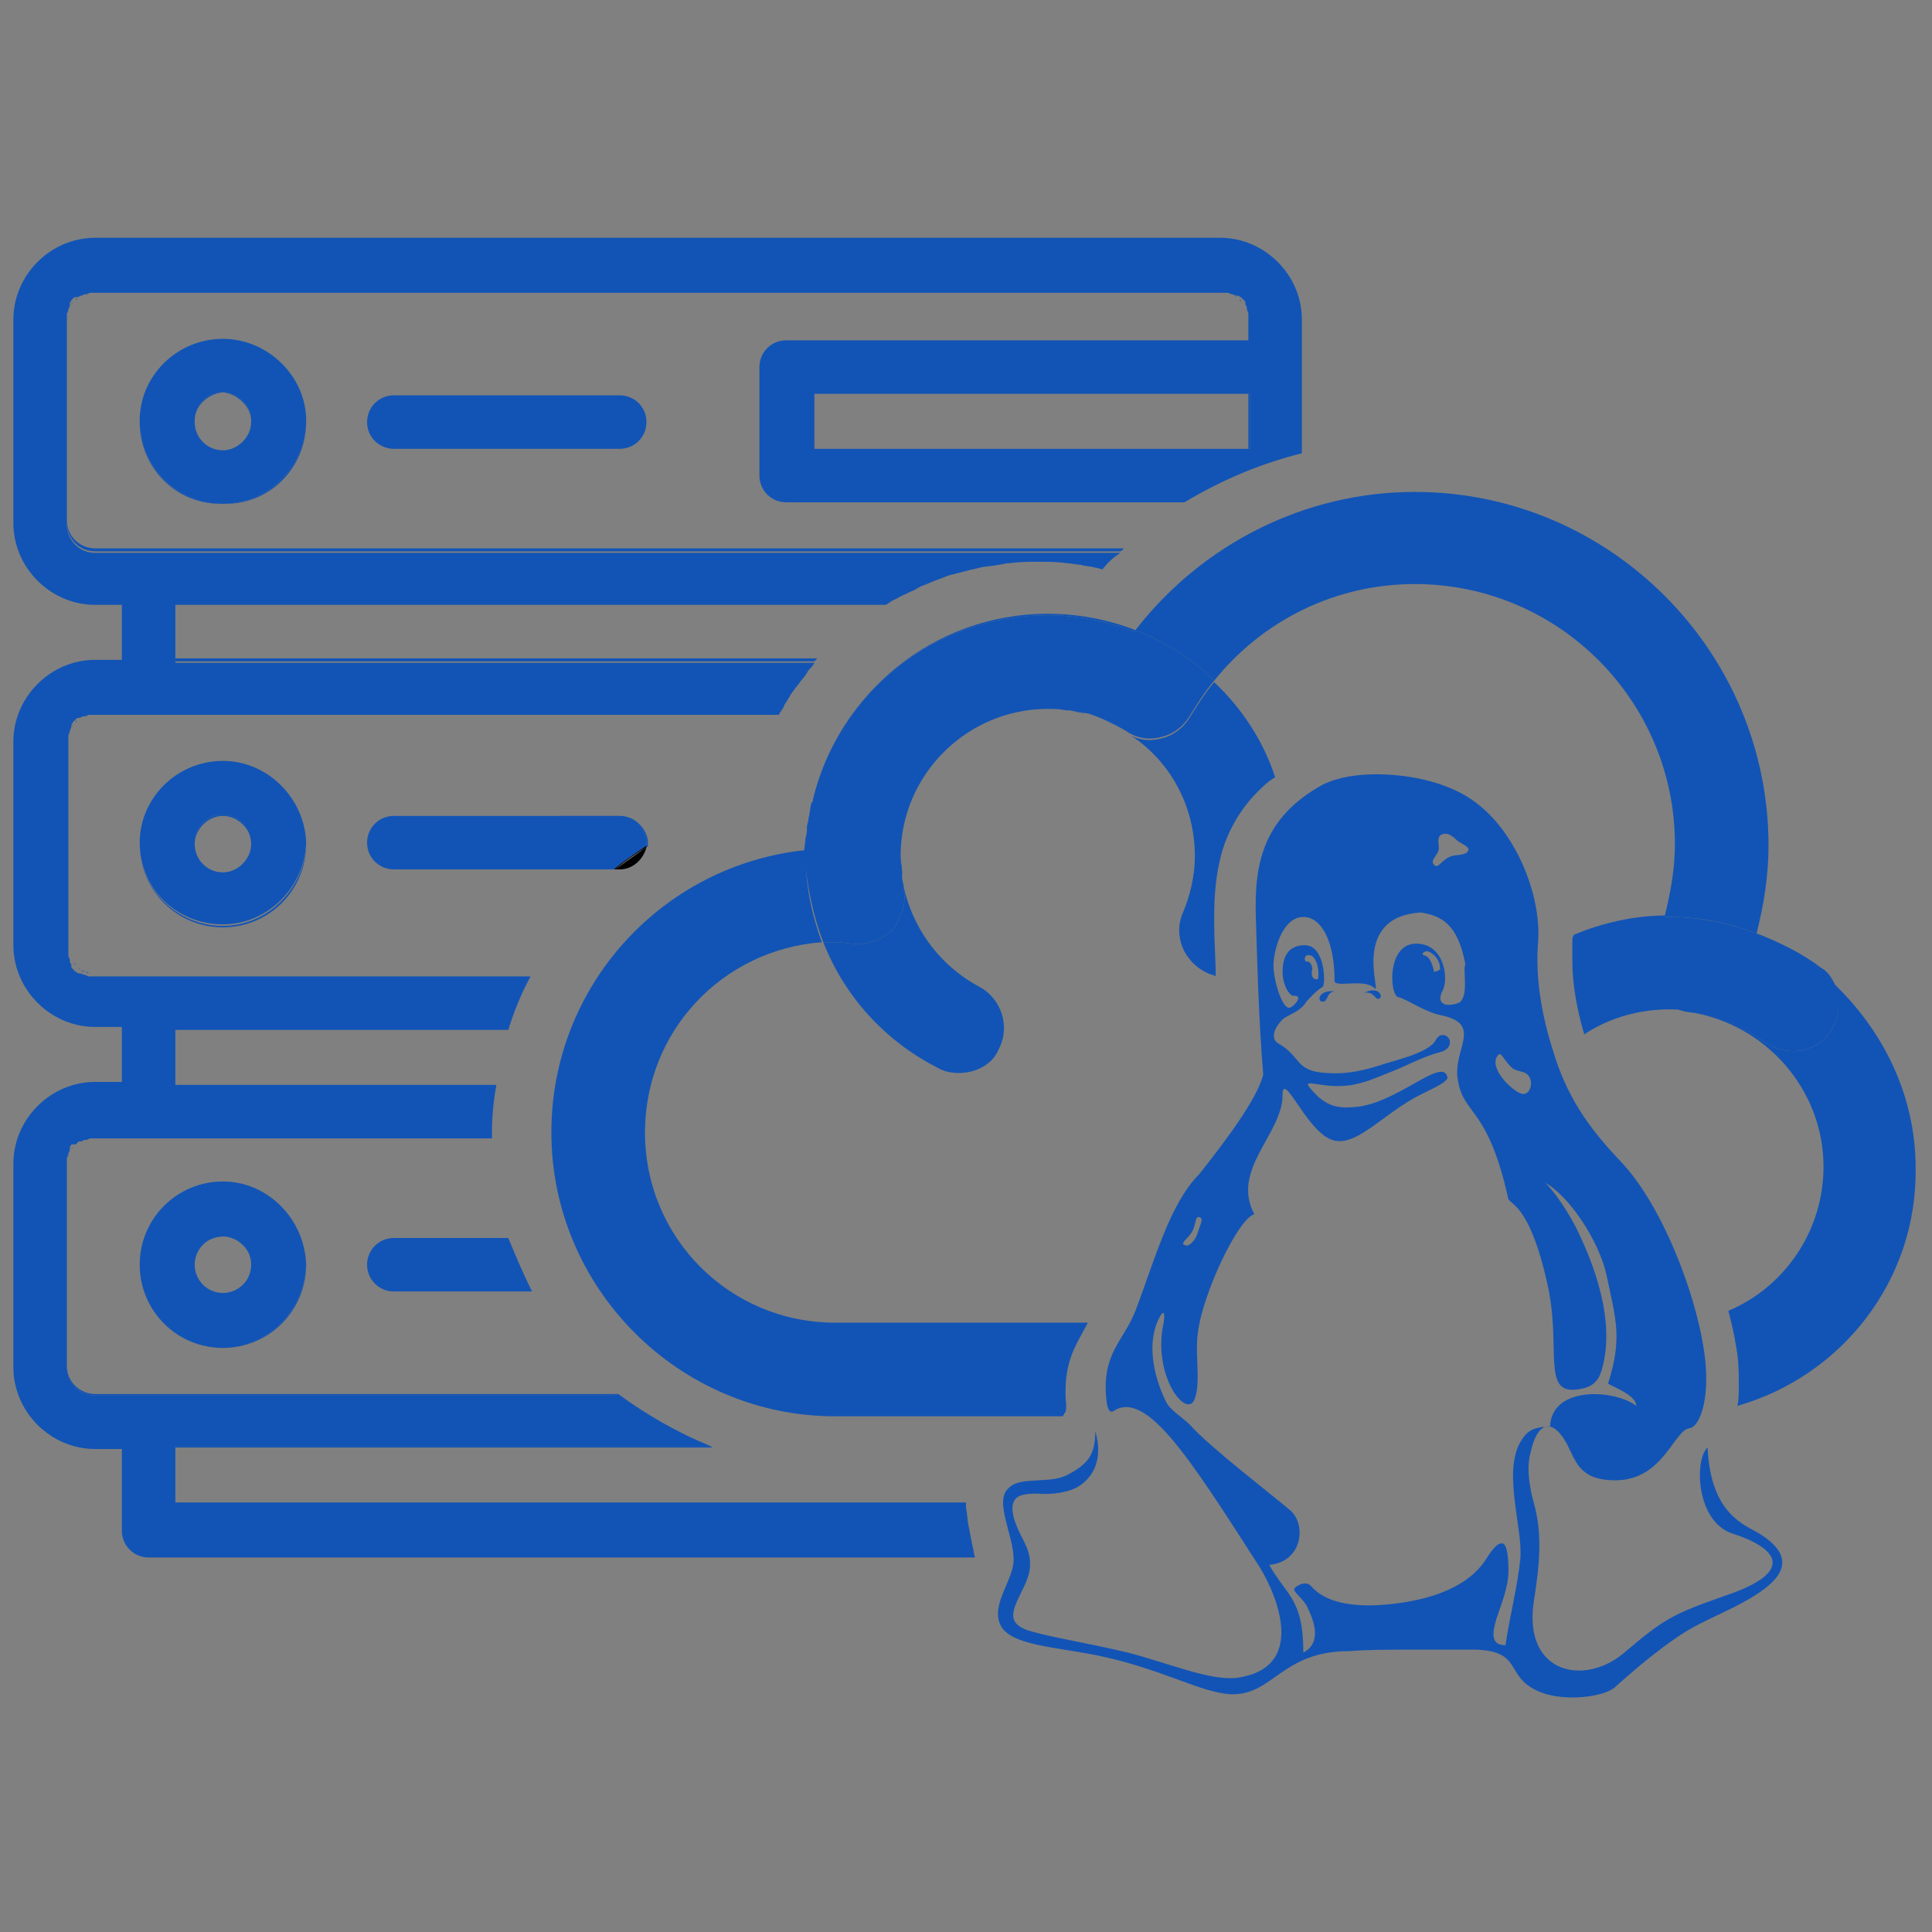 <?xml version="1.0" encoding="utf-8"?>
<!-- Generator: Adobe Illustrator 25.3.1, SVG Export Plug-In . SVG Version: 6.00 Build 0)  -->
<svg height="512" width="512" xmlns="http://www.w3.org/2000/svg" xmlns:xlink="http://www.w3.org/1999/xlink" x="0px" y="0px"
	 viewBox="0 0 130 130" style="enable-background:new 0 0 130 130;" xml:space="preserve">

	

<rect x="0" y="0" width="130" height="130" fill="#808080" stroke="none"/>

	

<g id="Layer_2_1_">
	<g>
		<path fill='none' d="M6.4,65.5c-0.1,0-0.3,0-0.4,0C6.1,65.5,6.3,65.5,6.4,65.5z"/>
		<path fill='none' d="M4.6,64.3c0-0.1-0.1-0.2-0.1-0.3C4.6,64.1,4.6,64.2,4.6,64.3z"/>
		<path fill='none' d="M4.6,49.2C4.6,49.2,4.6,49.2,4.6,49.2C4.6,49.2,4.6,49.2,4.6,49.2z"/>
		<path fill='none' d="M4.8,64.6c-0.1-0.1-0.1-0.2-0.1-0.3C4.7,64.4,4.7,64.5,4.8,64.6z"/>
		<path fill='none' d="M5.2,65c0,0-0.1-0.1-0.1-0.1C5.1,65,5.1,65,5.2,65z"/>
		<path fill='none' d="M5.4,65.2C5.4,65.2,5.4,65.2,5.4,65.2C5.4,65.2,5.4,65.2,5.4,65.2z"/>
		<path fill='none' d="M5.7,65.4C5.7,65.4,5.7,65.4,5.7,65.4C5.7,65.4,5.7,65.4,5.7,65.4z"/>
		<path fill='none' d="M4.8,48.9C4.8,48.9,4.8,48.9,4.8,48.9C4.8,48.9,4.8,48.9,4.8,48.9z"/>
		<path fill='none' d="M5,64.8c-0.1-0.1-0.1-0.1-0.1-0.2C4.9,64.7,4.9,64.8,5,64.8z"/>
		<path fill='none' d="M4.5,49.9c0-0.1,0-0.3,0-0.4C4.5,49.6,4.5,49.8,4.5,49.9z"/>
		<path fill='none' d="M9.4,56.8c0-3.1,2.5-5.5,5.6-5.5c3,0,5.5,2.5,5.6,5.5c0,0,0,0,0,0c0-3.1-2.5-5.6-5.6-5.6S9.4,53.6,9.4,56.8
			C9.4,56.7,9.4,56.7,9.4,56.8z"/>
		<path fill='none' d="M4.6,20.8C4.6,20.8,4.6,20.8,4.6,20.8C4.6,20.8,4.6,20.8,4.6,20.8z"/>
		<path fill='none' d="M4.5,21.5c0-0.1,0-0.3,0-0.4C4.5,21.2,4.5,21.4,4.5,21.5z"/>
		<path fill='none' d="M4.8,20.5C4.8,20.5,4.8,20.5,4.8,20.5C4.8,20.5,4.8,20.5,4.8,20.5z"/>
		<path fill='none' d="M5,48.7c0,0,0.1-0.1,0.1-0.1C5,48.6,5,48.6,5,48.7z"/>
		<path fill='none' d="M5.4,48.3c0.1-0.1,0.2-0.1,0.3-0.1C5.6,48.2,5.5,48.2,5.4,48.3z"/>
		<path fill='none' d="M5.2,48.5c0.1-0.1,0.1-0.1,0.2-0.1C5.3,48.4,5.2,48.4,5.2,48.5z"/>
		<path fill='none' d="M5.7,48.1c0.1,0,0.2-0.1,0.3-0.1C5.9,48.1,5.8,48.1,5.7,48.1z"/>
		<path fill='none' d="M15,58.6c-1,0-1.9-0.8-1.9-1.8c0,0,0,0,0,0c0,1,0.8,1.9,1.9,1.9c1,0,1.9-0.9,1.9-1.9c0,0,0,0,0,0
			C16.9,57.7,16,58.6,15,58.6z"/>
		<path fill='none' d="M5,20.3c0,0,0.1-0.1,0.1-0.1C5,20.2,5,20.2,5,20.3z"/>
		<path fill='none' d="M5.7,76.5c0.1,0,0.2-0.1,0.3-0.1C5.9,76.5,5.8,76.5,5.7,76.5z"/>
		<path fill='none' d="M15,79.5c3,0,5.5,2.5,5.6,5.6C20.6,82,18.1,79.5,15,79.5z"/>
		<path fill='none' d="M5.4,76.7c0.1-0.1,0.2-0.1,0.3-0.1C5.6,76.6,5.5,76.6,5.4,76.7z"/>
		<path fill='none' d="M15,86.9c-1,0-1.9-0.8-1.9-1.9c0,0,0,0,0,0C13.1,86.1,13.9,87,15,86.9c1,0.1,1.9-0.7,1.9-1.8c0,0,0,0,0,0
			C16.9,86,16,86.9,15,86.9z"/>
		<path fill='none' d="M5.2,76.9c0.1-0.1,0.1-0.1,0.2-0.1C5.3,76.8,5.2,76.8,5.2,76.9z"/>
		<path fill='none' d="M4.6,77.6C4.6,77.6,4.6,77.6,4.6,77.6C4.6,77.6,4.6,77.6,4.6,77.6z"/>
		<path fill='none' d="M4.5,78.3c0-0.1,0-0.3,0-0.4C4.5,78,4.5,78.2,4.5,78.3z"/>
		<path fill='none' d="M5,77.1C5,77,5,77,5.1,77C5,77,5,77,5,77.1z"/>
		<path fill='none' d="M4.8,77.3C4.8,77.3,4.8,77.3,4.8,77.3C4.8,77.3,4.8,77.3,4.8,77.3z"/>
		<path fill='none' d="M82.1,19.6c0.1,0,0.3,0,0.4,0C82.4,19.6,82.2,19.6,82.1,19.6z"/>
		<path fill='none' d="M15,22.7c-3.1,0-5.6,2.5-5.6,5.6c0,0,0,0,0,0C9.4,25.3,11.9,22.8,15,22.7c3,0.1,5.6,2.6,5.6,5.6c0,0,0,0,0,0
			C20.6,25.2,18.1,22.7,15,22.7z"/>
		<path fill='none' d="M15,30.2c-1,0-1.9-0.9-1.9-1.9c0,0,0,0,0,0.1C13.1,29.4,13.9,30.3,15,30.2c1,0.1,1.9-0.8,1.9-1.8
			c0,0,0,0,0-0.1C16.9,29.3,16,30.2,15,30.2z"/>
		<path fill='none' d="M5.7,19.7c0.1,0,0.2-0.1,0.3-0.1C5.9,19.7,5.8,19.7,5.7,19.7z"/>
		<path fill='none' d="M82.8,19.7C82.8,19.7,82.8,19.7,82.8,19.7C82.8,19.7,82.8,19.7,82.8,19.7z"/>
		<path fill='none' d="M83.7,20.5c0.1,0.1,0.1,0.2,0.1,0.3C83.8,20.7,83.8,20.6,83.7,20.5z"/>
		<path fill='none' d="M83.1,19.9C83.1,19.9,83.1,19.9,83.1,19.9C83.1,19.9,83.1,19.9,83.1,19.9z"/>
		<path fill='none' d="M83.9,20.8c0,0.1,0.1,0.2,0.1,0.3C83.9,21,83.9,20.9,83.9,20.8z"/>
		<path fill='none' d="M83.3,20.1c0,0,0.1,0.1,0.1,0.1C83.4,20.1,83.4,20.1,83.3,20.1z"/>
		<path fill='none' d="M83.5,20.3c0.1,0.1,0.1,0.1,0.1,0.2C83.6,20.4,83.6,20.3,83.5,20.3z"/>
		<polygon fill='none' points="65.8,109.5 65.8,109.5 65.8,109.5 		"/>
		<path fill='none' d="M5.2,20.1C5.2,20,5.3,20,5.4,19.9C5.3,20,5.2,20,5.2,20.1z"/>
		<path fill='none' d="M5.4,19.9c0.1-0.1,0.2-0.1,0.3-0.1C5.6,19.8,5.5,19.8,5.4,19.9z"/>
		<path fill='none' d="M15,83.2c-1,0-1.9,0.8-1.9,1.8c0,1.1,0.9,1.9,1.9,1.9c1,0,1.9-0.9,1.9-1.9C16.9,84.1,16,83.2,15,83.2z"/>
		<path fill='none' d="M10,76.4H6.4c-0.1,0-0.3,0-0.4,0c-0.1,0-0.2,0.1-0.3,0.1c0,0,0,0,0,0c-0.1,0-0.2,0.1-0.3,0.1c0,0,0,0-0.1,0
			c-0.1,0-0.1,0.1-0.2,0.1c0,0-0.1,0.1-0.1,0.1C5,77,5,77,5,77.1c-0.1,0.1-0.1,0.1-0.1,0.2c0,0,0,0,0,0.1c-0.1,0.1-0.1,0.2-0.1,0.3
			c0,0,0,0,0,0c0,0.1-0.1,0.2-0.1,0.3c0,0.1,0,0.2,0,0.4v13.6c0,1.1,0.9,1.9,1.9,1.9H10h31.4c-0.6-0.5-1.1-0.9-1.7-1.5
			c-1.5-1.7-2.8-3.4-3.9-5.4h-9.3c-1,0-1.8-0.8-1.8-1.8s0.8-1.8,1.7-1.8h0.1h7.7h0.1c-0.7-2.2-1.1-4.5-1.2-6.9v0H10z M15,90.7
			c-3.1,0-5.6-2.5-5.6-5.6c0-3.1,2.5-5.6,5.6-5.6s5.6,2.5,5.6,5.6C20.6,88.2,18.1,90.7,15,90.7z"/>
		<path fill='none' d="M6.4,48c-0.1,0-0.3,0-0.4,0c-0.1,0-0.2,0.1-0.3,0.1c0,0,0,0,0,0c-0.1,0-0.2,0.1-0.3,0.1c0,0,0,0-0.1,0
			c-0.1,0-0.1,0.1-0.2,0.1c0,0-0.1,0.1-0.1,0.1c0,0-0.1,0.1-0.1,0.1c-0.1,0.1-0.1,0.1-0.1,0.2c0,0,0,0,0,0.1
			c-0.1,0.1-0.1,0.2-0.1,0.3c0,0,0,0,0,0c0,0.1-0.1,0.2-0.1,0.3c0,0.1,0,0.2,0,0.4v13.7c0,0.1,0,0.3,0,0.4c0,0.1,0.1,0.2,0.1,0.3
			c0,0,0,0,0,0c0,0.1,0.1,0.2,0.1,0.3c0,0,0,0,0,0.1c0,0.1,0.1,0.1,0.1,0.2c0,0,0.1,0.1,0.1,0.1c0,0,0.1,0.1,0.1,0.1
			c0.1,0.1,0.1,0.1,0.2,0.1c0,0,0,0,0.1,0c0.1,0.1,0.2,0.1,0.3,0.1c0,0,0,0,0,0c0.1,0,0.2,0.1,0.3,0.1c0.1,0,0.2,0,0.4,0H10h25.7
			c0.9-1.7,2-3.3,3.3-4.7c0.7-0.8,1.5-1.6,2.3-2.3H26.5c-1,0-1.8-0.8-1.8-1.8s0.8-1.8,1.8-1.8h15.2c1,0,1.8,0.8,1.9,1.7
			c0,0.1,0,0.2,0,0.3c0,0-0.1,0-0.1,0.1c0,0,0,0,0,0c2-1.3,4.3-2.3,6.7-3c0-0.1,0.1-0.2,0.1-0.4c0.1-0.4,0.2-0.7,0.3-1
			c0.1-0.3,0.2-0.6,0.2-0.9c0.1-0.3,0.2-0.7,0.4-1c0.1-0.3,0.2-0.6,0.3-0.8c0.1-0.3,0.3-0.6,0.5-0.9c0.1-0.3,0.3-0.5,0.4-0.8
			c0-0.1,0.1-0.1,0.1-0.2h-0.1H10H6.4z M15,51.1c3.1,0,5.6,2.5,5.6,5.6c0,0,0,0,0,0c0,0,0,0,0,0c0,3.1-2.5,5.6-5.6,5.6
			s-5.6-2.5-5.6-5.6c0,0,0,0,0,0c0,0,0,0,0,0C9.4,53.6,11.9,51.1,15,51.1z"/>
		<path fill='none' d="M15,54.9c-1,0-1.9,0.9-1.9,1.9c0,1.1,0.9,1.8,1.9,1.8c1,0,1.9-0.9,1.9-1.8C16.9,55.8,16,54.9,15,54.9z"/>
		<path fill='none' d="M15,26.5c-1,0-1.9,0.8-1.9,1.8c0,1,0.9,1.9,1.9,1.9c1,0,1.9-0.9,1.9-1.9C16.9,27.4,16,26.5,15,26.5z"/>
		<rect x="54.8" y="26.5" fill='none' width="29.2" height="3.7"/>
		<path fill='none' d="M51.1,32v-7.3c0-1,0.8-1.8,1.8-1.8H84v-1.4c0-0.1,0-0.3,0-0.4c0-0.1-0.1-0.2-0.1-0.3c0,0,0,0,0,0
			c0-0.1-0.1-0.2-0.1-0.3c0,0,0,0,0-0.1c0-0.1-0.1-0.1-0.1-0.2c0,0-0.1-0.1-0.1-0.1c0,0-0.1-0.1-0.1-0.1c-0.1-0.1-0.1-0.1-0.2-0.1
			c0,0,0,0-0.1,0c-0.1-0.1-0.2-0.1-0.3-0.1c0,0,0,0,0,0c-0.1,0-0.2-0.1-0.3-0.1c-0.1,0-0.2,0-0.4,0H6.4c-0.1,0-0.3,0-0.4,0
			c-0.1,0-0.2,0.1-0.3,0.1c0,0,0,0,0,0c-0.1,0-0.2,0.1-0.3,0.1c0,0,0,0-0.1,0c-0.1,0-0.1,0.1-0.2,0.1c0,0-0.1,0.1-0.1,0.1
			c0,0-0.1,0.1-0.1,0.1c-0.1,0.1-0.1,0.1-0.1,0.2c0,0,0,0,0,0.1c-0.1,0.1-0.1,0.2-0.1,0.3c0,0,0,0,0,0c0,0.1-0.1,0.2-0.1,0.3
			c0,0.1,0,0.2,0,0.4V35c0,1.1,0.9,1.9,1.9,1.9H10h65.6c-0.1,0.1-0.2,0.1-0.2,0.2h0c1.3-1.2,2.8-2.3,4.3-3.3H52.9
			C51.9,33.8,51.1,33,51.1,32z M20.6,28.4c0,3.1-2.5,5.6-5.6,5.6s-5.6-2.5-5.6-5.6c0,0,0,0,0-0.1c0,0,0,0,0,0c0-3.1,2.5-5.6,5.6-5.6
			s5.6,2.5,5.6,5.6C20.6,28.3,20.6,28.3,20.6,28.4C20.6,28.4,20.6,28.4,20.6,28.4z M41.7,30.2H26.5c-1,0-1.8-0.8-1.8-1.8
			s0.8-1.8,1.8-1.8h15.2c1,0,1.8,0.8,1.8,1.8S42.7,30.2,41.7,30.2z"/>
		<path fill='none' d="M11.8,97.4v3.7H65c0-0.3,0.1-0.7,0.2-1.1c0.1-0.4,0.4-0.8,0.7-1.2h-10c-2.8,0-5.5-0.5-7.9-1.5h-0.2
			c0.1,0,0.2,0.1,0.2,0.1H11.8z"/>
		<path fill='none' d="M11.8,72.8h21.5c0.2-1.3,0.5-2.5,0.9-3.7H11.8V72.8z"/>
		<path fill='none' d="M55,44.3c-0.1,0.1-0.1,0.1-0.2,0.2h0.3c0,0,0,0,0.1-0.1c0.1-0.2,0.3-0.5,0.5-0.6c0,0,0-0.1,0-0.1s0,0,0,0.1
			c0,0,0.1-0.1,0.1-0.1s0,0-0.1,0.1c0.3-0.3,0.6-0.5,0.8-0.7c0.2-0.2,0.4-0.4,0.7-0.6s0.5-0.4,0.8-0.6c0.2-0.2,0.5-0.4,0.7-0.5
			c0.3-0.2,0.6-0.4,0.9-0.5c0,0,0.1,0,0.1-0.1H11.8v3.5H55z"/>
		<path fill='#1254B5' d="M65.2,102.8c-0.1-0.4-0.1-0.8-0.2-1.4c0-0.1,0-0.2,0-0.3H11.8v-3.7v-0.1h36c-2.2-0.9-4.3-2.1-6.2-3.5h-0.2
			c0,0,0.1,0.1,0.1,0.1H10H6.4c-1.1,0-1.9-0.9-1.9-1.9v-0.1V78.3c0-0.1,0-0.3,0-0.4c0-0.1,0.1-0.2,0.1-0.3c0,0,0,0,0,0
			c0-0.1,0.1-0.2,0.1-0.3c0,0,0,0,0-0.1c0-0.1,0.1-0.1,0.1-0.2C5,77,5,77,5.1,77c0,0,0.1-0.1,0.1-0.1c0.1-0.1,0.1-0.1,0.2-0.1
			c0,0,0,0,0.1,0c0.1-0.1,0.2-0.1,0.3-0.1c0,0,0,0,0,0c0.1,0,0.2-0.1,0.3-0.1c0.1,0,0.2,0,0.4,0H10h23.1c0-0.1,0-0.2,0-0.3
			c0-1.1,0.1-2.2,0.3-3.3h-0.1H11.8v-3.7h22.4c0.4-1.3,0.9-2.5,1.5-3.6H10H6.4c-0.1,0-0.3,0-0.4,0c-0.1,0-0.2-0.1-0.3-0.1
			c0,0,0,0,0,0c-0.1,0-0.2-0.1-0.3-0.1c0,0,0,0-0.1,0c-0.1,0-0.1-0.1-0.2-0.1c0,0-0.1-0.1-0.1-0.1c0,0-0.1-0.1-0.1-0.1
			c-0.1-0.1-0.1-0.1-0.1-0.2c0,0,0,0,0-0.1c-0.1-0.1-0.1-0.2-0.1-0.3c0,0,0,0,0,0c0-0.1-0.1-0.2-0.1-0.3c0-0.1,0-0.2,0-0.4V49.9
			c0-0.1,0-0.3,0-0.4c0-0.1,0.1-0.2,0.1-0.3c0,0,0,0,0,0c0-0.1,0.1-0.2,0.1-0.3c0,0,0,0,0-0.1c0-0.1,0.1-0.1,0.1-0.2
			c0,0,0.1-0.1,0.1-0.1c0,0,0.1-0.1,0.1-0.1c0.1-0.1,0.1-0.1,0.2-0.1c0,0,0,0,0.1,0c0.1-0.1,0.2-0.1,0.3-0.1c0,0,0,0,0,0
			c0.1,0,0.2-0.1,0.3-0.1c0.1,0,0.2,0,0.4,0H10h42.4c0.1-0.2,0.3-0.4,0.4-0.7c0.2-0.3,0.3-0.5,0.5-0.8s0.4-0.5,0.6-0.8
			c0.2-0.2,0.4-0.5,0.5-0.7c0.1-0.1,0.3-0.3,0.4-0.5h-43v-0.2v-3.5v-0.2h47.8c0.2-0.1,0.4-0.3,0.7-0.4c0.3-0.2,0.6-0.3,1-0.5
			c0.3-0.1,0.5-0.3,0.8-0.4c0.3-0.1,0.7-0.3,1-0.4c0.3-0.1,0.5-0.2,0.8-0.3c0.4-0.1,0.8-0.2,1.2-0.3c0.3-0.1,0.5-0.1,0.8-0.2
			c0.4-0.1,0.9-0.1,1.3-0.2c0.2,0,0.4-0.1,0.7-0.1c0.7-0.1,1.3-0.1,2-0.1c0.6,0,1.3,0,1.9,0.1c0.3,0,0.6,0.1,0.9,0.1
			c0.3,0.1,0.7,0.1,1,0.2c0.2,0,0.3,0.1,0.5,0.1c0.3-0.4,0.7-0.8,1.2-1.1H10H6.4c-1.1,0-1.9-0.9-1.9-1.9V35V21.5c0-0.1,0-0.3,0-0.4
			c0-0.1,0.1-0.2,0.1-0.3c0,0,0,0,0,0c0-0.1,0.1-0.2,0.1-0.3c0,0,0,0,0-0.1c0-0.1,0.1-0.1,0.1-0.2c0,0,0.1-0.1,0.1-0.1
			c0,0,0.1-0.1,0.1-0.1C5.2,20,5.3,20,5.4,19.9c0,0,0,0,0.1,0c0.1-0.1,0.2-0.1,0.3-0.1c0,0,0,0,0,0c0.1,0,0.2-0.1,0.3-0.1
			c0.1,0,0.2,0,0.4,0h75.7c0.1,0,0.3,0,0.4,0c0.1,0,0.2,0.1,0.3,0.1c0,0,0,0,0,0c0.1,0,0.2,0.1,0.3,0.1c0,0,0,0,0.1,0
			c0.1,0,0.1,0.1,0.2,0.1c0,0,0.1,0.1,0.1,0.1c0,0,0.1,0.1,0.1,0.1c0.1,0.1,0.1,0.1,0.1,0.2c0,0,0,0,0,0.1c0.1,0.1,0.1,0.2,0.1,0.3
			c0,0,0,0,0,0c0,0.1,0.1,0.2,0.1,0.3c0,0.1,0,0.2,0,0.4v1.4H52.9c-1,0-1.8,0.8-1.8,1.8V32c0,1,0.8,1.8,1.8,1.8h26.8
			c2.5-1.5,5.1-2.6,7.9-3.3v-5.8v-3.2c0-3-2.5-5.5-5.5-5.5H6.4c-3,0-5.5,2.5-5.5,5.5v13.7c0,3,2.5,5.5,5.5,5.5h1.8v3.7H6.4
			c-3,0-5.5,2.5-5.5,5.5v13.7c0,3,2.5,5.5,5.5,5.5h1.8v3.7H6.4c-3,0-5.5,2.5-5.5,5.5V92c0,3,2.5,5.5,5.5,5.5h1.8v5.5
			c0,1,0.8,1.8,1.8,1.8h55.6c0-0.1-0.1-0.3-0.1-0.5C65.4,103.9,65.3,103.3,65.2,102.8z M84.1,30.2L84.1,30.2H54.8v-3.7H84h0.1V30.2z
			"/>
		<path fill='#1254B5' d="M4.6,77.6c0-0.1,0.1-0.2,0.1-0.3C4.7,77.4,4.7,77.5,4.6,77.6z"/>
		<path fill='#1254B5' d="M4.8,77.3c0-0.1,0.1-0.1,0.1-0.2C4.9,77.1,4.9,77.2,4.8,77.3z"/>
		<path fill='#1254B5' d="M5.4,76.7C5.4,76.7,5.4,76.7,5.4,76.7C5.4,76.7,5.4,76.7,5.4,76.7z"/>
		<path fill='#1254B5' d="M5.7,76.5C5.7,76.5,5.7,76.5,5.7,76.5C5.7,76.5,5.7,76.5,5.7,76.5z"/>
		<path fill='#1254B5' d="M4.5,77.9c0-0.1,0.1-0.2,0.1-0.3C4.6,77.7,4.6,77.8,4.5,77.9z"/>
		<path fill='#1254B5' d="M6.4,76.4c-0.1,0-0.3,0-0.4,0C6.1,76.4,6.3,76.4,6.4,76.4l3.6,0h23.1v0H10H6.4z"/>
		<path fill='#1254B5' d="M6.4,93.8c-1,0-1.9-0.8-1.9-1.9V92c0,1,0.8,1.9,1.9,1.9H10h31.5c0,0-0.1-0.1-0.1-0.1H10H6.4z"/>
		<path fill='#1254B5' d="M5.1,77c0,0,0.1-0.1,0.1-0.1C5.1,76.9,5.1,76.9,5.1,77z"/>
		<path fill='#1254B5' d="M5.7,65.4c-0.1,0-0.2-0.1-0.3-0.1C5.5,65.3,5.6,65.3,5.7,65.4z"/>
		<path fill='#1254B5' d="M4.6,49.2c0-0.1,0.1-0.2,0.1-0.3C4.7,49,4.7,49.1,4.6,49.2z"/>
		<path fill='#1254B5' d="M6,65.5c-0.1,0-0.2-0.1-0.3-0.1C5.8,65.4,5.9,65.4,6,65.5z"/>
		<path fill='#1254B5' d="M4.8,48.9c0-0.1,0.1-0.1,0.1-0.2C4.9,48.7,4.9,48.8,4.8,48.9z"/>
		<path fill='#1254B5' d="M5.7,48.1C5.7,48.1,5.7,48.1,5.7,48.1C5.7,48.1,5.7,48.1,5.7,48.1z"/>
		<path fill='#1254B5' d="M5.4,48.3C5.4,48.3,5.4,48.3,5.4,48.3C5.4,48.3,5.4,48.3,5.4,48.3z"/>
		<path fill='#1254B5' d="M5.1,48.6c0,0,0.1-0.1,0.1-0.1C5.1,48.5,5.1,48.5,5.1,48.6z"/>
		<path fill='#1254B5' d="M5.4,65.2c-0.1,0-0.1-0.1-0.2-0.1C5.2,65.1,5.3,65.1,5.4,65.2z"/>
		<path fill='#1254B5' d="M4.8,64.6C4.8,64.6,4.8,64.6,4.8,64.6C4.8,64.6,4.8,64.6,4.8,64.6z"/>
		<path fill='#1254B5' d="M5.1,64.9c0,0-0.1-0.1-0.1-0.1C5,64.9,5,64.9,5.1,64.9z"/>
		<path fill='#1254B5' d="M6,48c0.1,0,0.2,0,0.4,0C6.3,48,6.1,48,6,48z"/>
		<path fill='#1254B5' d="M4.5,64c0-0.1,0-0.2,0-0.4C4.5,63.7,4.5,63.9,4.5,64z"/>
		<path fill='#1254B5' d="M4.6,64.3C4.6,64.3,4.6,64.3,4.6,64.3C4.6,64.3,4.6,64.3,4.6,64.3z"/>
		<path fill='#1254B5' d="M4.5,49.5c0-0.1,0.1-0.2,0.1-0.3C4.6,49.3,4.6,49.4,4.5,49.5z"/>
		<rect x="84" y="26.5" fill='#1254B5' width="0.1" height="3.7"/>
		<path fill='#1254B5' d="M84,21.1c0,0.1,0,0.2,0,0.4C84,21.4,84,21.2,84,21.1z"/>
		<path fill='#1254B5' d="M10,36.9H6.4c-1,0-1.9-0.8-1.9-1.9v0.2c0,1,0.8,1.9,1.9,1.9H10h65.4c0.1-0.1,0.2-0.1,0.2-0.2H10z"/>
		<path fill='#1254B5' d="M83.7,20.5C83.7,20.5,83.7,20.5,83.7,20.5C83.7,20.5,83.7,20.5,83.7,20.5z"/>
		<path fill='#1254B5' d="M83.1,19.9c0.1,0,0.1,0.1,0.2,0.1C83.3,20,83.2,20,83.1,19.9z"/>
		<path fill='#1254B5' d="M5.7,19.7C5.7,19.7,5.7,19.7,5.7,19.7C5.7,19.7,5.7,19.7,5.7,19.7z"/>
		<path fill='#1254B5' d="M6,19.6c0.1,0,0.2,0,0.4,0C6.3,19.6,6.1,19.6,6,19.6z"/>
		<path fill='#1254B5' d="M82.8,19.7c0.1,0,0.2,0.1,0.3,0.1C83,19.8,82.9,19.8,82.8,19.7z"/>
		<path fill='#1254B5' d="M82.5,19.6c0.1,0,0.2,0.1,0.3,0.1C82.7,19.7,82.6,19.7,82.5,19.6z"/>
		<path fill='#1254B5' d="M5.4,19.9C5.4,19.9,5.4,19.9,5.4,19.9C5.4,19.9,5.4,19.9,5.4,19.9z"/>
		<path fill='#1254B5' d="M4.6,20.8c0-0.1,0.1-0.2,0.1-0.3C4.7,20.6,4.7,20.7,4.6,20.8z"/>
		<path fill='#1254B5' d="M4.5,21.1c0-0.1,0.1-0.2,0.1-0.3C4.6,20.9,4.6,21,4.5,21.1z"/>
		<path fill='#1254B5' d="M5.1,20.2c0,0,0.1-0.1,0.1-0.1C5.1,20.1,5.1,20.1,5.1,20.2z"/>
		<path fill='#1254B5' d="M4.8,20.5c0-0.1,0.1-0.1,0.1-0.2C4.9,20.3,4.9,20.4,4.8,20.5z"/>
		<path fill='#1254B5' d="M83.9,20.8C83.9,20.8,83.9,20.8,83.9,20.8C83.9,20.8,83.9,20.8,83.9,20.8z"/>
		<path fill='#1254B5' d="M83.4,20.2c0,0,0.1,0.1,0.1,0.1C83.5,20.2,83.5,20.2,83.4,20.2z"/>
		<path fill='#1254B5' d="M11.8,97.4H48c-0.1,0-0.2-0.1-0.2-0.1h-36V97.4z"/>
		<path fill='#1254B5' d="M11.8,44.3v0.2h43c0.1-0.1,0.1-0.1,0.2-0.2H11.8z"/>
		<path fill='#1254B5' d="M15,22.8c-3.1,0-5.6,2.5-5.6,5.5c0,3.1,2.5,5.6,5.6,5.6c3,0,5.6-2.5,5.6-5.6C20.6,25.3,18,22.8,15,22.8z
			 M16.9,28.4c0,1-0.9,1.9-1.9,1.9c-1.1,0-1.9-0.9-1.9-1.9c0,0,0,0,0-0.1c0,0,0,0,0,0c0-1,0.8-1.9,1.9-1.9c1,0,1.9,0.9,1.9,1.9
			C16.9,28.3,16.9,28.3,16.9,28.4C16.9,28.4,16.9,28.4,16.9,28.4z"/>
		<path fill='#1254B5' d="M15,26.4c-1.1,0-1.9,0.9-1.9,1.9c0,0,0,0,0,0C13.1,27.3,14,26.5,15,26.4c1,0.1,1.9,1,1.9,1.9c0,0,0,0,0,0
			C16.9,27.3,16,26.4,15,26.4z"/>
		<path fill='#1254B5' d="M15,33.9c-3.1,0-5.6-2.5-5.6-5.6c0,0,0,0,0,0.1C9.4,31.5,11.9,34,15,33.9c3.1,0.1,5.6-2.4,5.6-5.5
			c0,0,0,0,0-0.1C20.6,31.4,18,33.9,15,33.9z"/>
		<path fill='#1254B5' d="M41.7,26.6H26.5c-1,0-1.8,0.8-1.8,1.8s0.8,1.8,1.8,1.8h15.2c1,0,1.8-0.8,1.8-1.8S42.7,26.6,41.7,26.6z"/>
		<path fill='#1254B5' d="M15,51.2c-3.1,0-5.6,2.5-5.6,5.5c0,3.1,2.5,5.5,5.6,5.5c3,0,5.5-2.5,5.6-5.5C20.5,53.7,18,51.2,15,51.2z
			 M16.9,56.8c0,1-0.9,1.9-1.9,1.9c-1.1,0-1.9-0.9-1.9-1.9c0,0,0,0,0,0c0,0,0,0,0-0.1c0-1,0.8-1.9,1.9-1.9
			C16,54.8,16.9,55.7,16.9,56.8C16.9,56.7,16.9,56.7,16.9,56.8C16.9,56.8,16.9,56.8,16.9,56.8z"/>
		<path fill='#1254B5' d="M15,62.3c-3.1,0-5.6-2.5-5.6-5.5c0,0,0,0,0,0c0,3.1,2.5,5.6,5.6,5.6s5.6-2.5,5.6-5.6c0,0,0,0,0,0
			C20.5,59.8,18,62.3,15,62.3z"/>
		<path fill='#1254B5' d="M15,54.8c-1.1,0-1.9,0.9-1.9,1.9c0,0,0,0,0,0.1c0-1,0.9-1.9,1.9-1.9c1,0,1.9,0.9,1.9,1.8c0,0,0,0,0,0
			C16.9,55.7,16,54.8,15,54.8z"/>
		<path fill='#1254B5' d="M43.5,57C43.5,57,43.5,57,43.5,57C43.5,56.9,43.5,56.9,43.5,57C43.5,56.9,43.5,57,43.5,57z"/>
		<path fill='#1254B5' d="M43.5,56.7c0-1-0.8-1.8-1.8-1.8H26.5c-1,0-1.8,0.8-1.8,1.8s0.8,1.8,1.8,1.8h14.8c0.7-0.6,1.5-1.1,2.2-1.6
			C43.5,56.8,43.5,56.8,43.5,56.7z"/>
		<path fill='#1254B5' d="M43.6,56.6c-0.1-0.9-0.9-1.7-1.9-1.7c1,0,1.8,0.8,1.8,1.8c0,0.1,0,0.1,0,0.2c0,0,0,0,0,0.1c0,0,0.1,0,0.1-0.1
			C43.6,56.8,43.6,56.7,43.6,56.6z"/>
		<path d="M41.7,58.5c0.9,0,1.6-0.7,1.8-1.5c-0.7,0.5-1.4,1-2.1,1.5H41.7z"/>
		<path d="M41.3,58.5h0.1c0.7-0.6,1.3-1,2.1-1.5c0,0,0-0.1,0-0.1C42.8,57.4,42,57.9,41.3,58.5z"/>
		<path fill='#1254B5' d="M15,79.5c-3.1,0-5.6,2.5-5.6,5.6c0,3.1,2.5,5.6,5.6,5.6c3,0,5.5-2.5,5.6-5.6C20.5,82,18,79.5,15,79.5z
			 M16.9,85.1c0,1.1-0.9,1.9-1.9,1.9c-1.1,0-1.9-0.9-1.9-1.9c0,0,0,0,0,0c0,0,0,0,0,0c0-1,0.8-1.9,1.9-1.9
			C16,83.1,16.9,84,16.9,85.1C16.9,85,16.9,85,16.9,85.1C16.9,85.1,16.9,85.1,16.9,85.1z"/>
		<path fill='#1254B5' d="M15,83.1c-1.1,0-1.9,0.9-1.9,1.9c0,0,0,0,0,0c0-1.1,0.9-1.8,1.9-1.8c1,0,1.9,0.9,1.9,1.8c0,0,0,0,0,0
			C16.9,84,16,83.1,15,83.1z"/>
		<path fill='#1254B5' d="M15,90.7c3.1,0,5.6-2.5,5.6-5.6C20.5,88.2,18,90.7,15,90.7z"/>
		<path fill='#1254B5' d="M24.7,85.1c0,1,0.8,1.8,1.8,1.8h9.3c-0.6-1.2-1.1-2.4-1.6-3.6h-7.7C25.5,83.3,24.7,84.1,24.7,85.1z"/>
		<path fill='#1254B5' d="M26.5,83.3L26.5,83.3c-1,0-1.8,0.8-1.8,1.8C24.7,84.1,25.5,83.3,26.5,83.3z"/>
		<path fill='#1254B5' d="M75.8,49.2c-0.8-0.5-1.7-0.9-2.6-1.2C74.1,48.3,74.9,48.7,75.8,49.2C75.7,49.2,75.8,49.2,75.8,49.2z"/>
		<path fill='#1254B5' d="M71.7,94c0-0.2,0-0.3,0-0.5c0-1.2,0.3-2.2,0.7-3c0.3-0.6,0.6-1.1,0.8-1.5h-17c-7.1,0-12.8-5.7-12.8-12.8
			c0-6.8,5.2-12.3,11.9-12.8c-0.7-1.9-1.1-3.9-1.1-5.9c0-0.3,0-0.7,0.1-1c0,0.2,0,0.5-0.1,0.7c-9.6,1-17.1,9.1-17.1,19
			c0,10.5,8.6,19.1,19.1,19.1h15.3c0.1-0.1,0.1-0.2,0.2-0.3C71.8,94.6,71.7,94.3,71.7,94z"/>
		<path fill='#1254B5' d="M70.5,47.7c0.4,0,0.8,0,1.2,0.1C71.3,47.7,70.9,47.7,70.5,47.7z"/>
		<path fill='#1254B5' d="M54.4,55.7c0-0.2,0.1-0.4,0.1-0.5C54.5,55.3,54.4,55.5,54.4,55.7z"/>
		<path fill='#1254B5' d="M72,47.8c0.4,0.1,0.7,0.1,1.1,0.2C72.8,48,72.4,47.9,72,47.8z"/>
		<path fill='#1254B5' d="M54.7,54c0-0.1,0-0.2,0.1-0.2C54.7,53.9,54.7,54,54.7,54z"/>
		<path fill='#1254B5' d="M60.7,59.1c0-0.1,0-0.2,0-0.3C60.7,58.9,60.7,59,60.7,59.1z"/>
		<path fill='#1254B5' d="M123.1,69.5c-1,1.4-3,1.6-4.4,0.6c-1.5-1.1-3.2-1.8-5.1-2c0,0,0,0,0.1,0c5.1,0.8,9,5.2,9,10.4
			c0,4.3-2.6,8.1-6.4,9.7c0.2,0.8,0.4,1.6,0.5,2.3l0,0c0.2,1,0.2,1.9,0.2,2.7c0,0.5,0,1-0.1,1.4c7-2,12.1-8.4,12-16
			c0-4.9-2.2-9.3-5.6-12.5C123.9,67.2,123.8,68.5,123.1,69.5z"/>
		<polygon fill='#1254B5' points="73.3,93.5 73.3,93.4 73.3,93.4 		"/>
		<path fill='#1254B5' d="M95.2,39.3c9.7,0,17.5,7.9,17.5,17.5c0,1.7-0.3,3.3-0.7,4.9c0.1,0,0.2,0,0.3,0c2.1,0,4,0.4,5.9,1.1
			c0.5-2,0.8-3.9,0.8-5.9c0-13.1-10.7-23.8-23.8-23.8c-7.4,0-14.3,3.5-18.8,9.3c2,0.8,3.8,1.9,5.3,3.4C85,41.7,89.9,39.3,95.2,39.3z
			"/>
		<path fill='#1254B5' d="M123.4,66.1c-0.2-0.4-0.5-0.8-0.9-1c-1.3-1-2.8-1.7-4.3-2.3c0,0,0,0.1,0,0.1
			C120.1,63.7,121.9,64.8,123.4,66.1z"/>
		<path fill='#1254B5' d="M105.8,63.2c0,0.2,0,0.4,0,0.7c0,0.3,0,0.5,0,0.8c0,1.5,0.3,3.2,0.8,4.9c2.1-1.4,4.7-1.9,7.1-1.6
			c-1-0.1-1.7-0.7-2.2-1.6c-0.5-0.8-0.5-1.9-0.1-2.8c0.3-0.7,0.5-1.3,0.7-2c-2.1,0-4.3,0.5-6.2,1.3
			C105.8,63.1,105.8,63.2,105.8,63.2z"/>
		<path fill='#1254B5' d="M112,61.7c-0.2,0.7-0.4,1.3-0.7,2c-0.4,0.9-0.4,2,0.1,2.8c0.5,0.9,1.3,1.5,2.2,1.6c1.8,0.2,3.6,0.9,5.1,2
			c1.4,1,3.4,0.8,4.4-0.6c0.7-1,0.8-2.3,0.3-3.4c-1.5-1.4-3.3-2.5-5.2-3.2c0,0,0-0.1,0-0.1c-1.9-0.7-3.9-1.1-5.9-1.1
			C112.2,61.7,112.1,61.7,112,61.7z"/>
		<path fill='#1254B5' d="M71.7,47.8c0.1,0,0.2,0,0.3,0C71.9,47.8,71.8,47.8,71.7,47.8z"/>
		<path fill='#1254B5' d="M73.1,48.1C73.1,48.1,73.2,48.1,73.1,48.1C73.2,48.1,73.1,48.1,73.1,48.1z"/>
		<path fill='#1254B5' d="M60.7,58.8c0-0.4-0.1-0.8-0.1-1.2C60.6,58,60.6,58.4,60.7,58.8z"/>
		<path fill='#1254B5' d="M54.5,55.1c0.1-0.4,0.1-0.7,0.2-1.1C54.6,54.4,54.5,54.8,54.5,55.1z"/>
		<path fill='#1254B5' d="M54.4,56.5c0-0.3,0-0.6,0.1-0.8C54.4,55.9,54.4,56.2,54.4,56.5z"/>
		<path fill='#1254B5' d="M80.4,57.6c0,1.3-0.3,2.6-0.8,3.8c-0.7,1.6,0.1,3.4,1.7,4.1c0.2,0.1,0.4,0.1,0.5,0.2c0-1.2-0.1-2.4-0.1-3.5v0
			c0-0.2,0-0.3,0-0.5c0-1.4,0.1-2.8,0.5-4.3c0.4-1.4,1.2-2.9,2.4-4.1c0.4-0.4,0.7-0.7,1.2-1c-0.8-2.5-2.3-4.7-4.1-6.4
			c-0.6,0.7-1.1,1.5-1.6,2.3c-0.4,0.7-1.1,1.3-2,1.5c-0.8,0.2-1.6,0.1-2.3-0.4C78.6,51,80.4,54.1,80.4,57.6z"/>
		<path fill='#1254B5' d="M70.5,41.4c2,0,4,0.4,5.8,1.1c0,0,0.1-0.1,0.1-0.1c-1.8-0.7-3.8-1.1-5.9-1.1c-7.7,0-14.1,5.4-15.8,12.5
			C56.4,46.7,62.8,41.4,70.5,41.4z"/>
		<path fill='#1254B5' d="M63,71.8c0.5,0.3,1,0.4,1.5,0.4c1.2,0,2.3-0.6,2.7-1.6c0.8-1.5,0.2-3.4-1.3-4.2c-2.8-1.5-4.7-4.2-5.2-7.3
			c0,0.2,0,0.4,0.1,0.6c0.2,1-0.1,2-0.7,2.8c-0.7,0.7-1.6,1.1-2.7,1c-0.3,0-0.7-0.1-1.1-0.1c-0.3,0-0.6,0-0.9,0
			C56.8,67,59.5,70,63,71.8z"/>
		<path fill='#1254B5' d="M55.4,63.4c0.3,0,0.6,0,0.9,0c0.4,0,0.8,0.1,1.1,0.1c1.1,0.1,2-0.3,2.7-1c0.6-0.8,0.9-1.8,0.7-2.8
			c0-0.2-0.1-0.4-0.1-0.6c0-0.1,0-0.2,0-0.3c0-0.4-0.1-0.8-0.1-1.2c0-5.5,4.5-9.9,9.9-9.9c0.4,0,0.8,0,1.2,0.1c0.1,0,0.2,0,0.3,0
			c0.4,0.1,0.8,0.1,1.1,0.2c0,0,0.1,0,0.1,0c0.9,0.3,1.8,0.7,2.6,1.2c0.7,0.5,1.6,0.6,2.3,0.4c0.9-0.2,1.6-0.8,2-1.5
			c0.5-0.8,1-1.6,1.6-2.3c-1.5-1.5-3.3-2.6-5.3-3.4c0,0-0.1,0.1-0.1,0.1c-1.8-0.7-3.8-1.1-5.8-1.1c-7.7,0-14.1,5.3-15.8,12.4
			c0,0.1,0,0.2-0.1,0.2c-0.1,0.4-0.1,0.7-0.2,1.1c0,0.2-0.1,0.4-0.1,0.5c0,0.3,0,0.5-0.1,0.8c0,0.3-0.1,0.7-0.1,1
			C54.3,59.6,54.7,61.6,55.4,63.4z"/>
		<path fill='#FFFFFF' d="M73.3,93.5L73.3,93.5L73.3,93.5C73.3,93.5,73.3,93.5,73.3,93.5z"/>
	</g>
</g>
<g id="Layer_3">
	<path fill-rule='evenodd' clip-rule='evenodd' fill='#1254B5' d="M85.4,105.3c2.2-0.2,2.5-2.6,1.5-3.6c-0.9-0.8-5.6-4.4-6.8-5.8c-0.6-0.6-1.4-1-1.7-1.7c-0.8-1.7-1.3-4-0.3-5.7
		c0.2-0.3,0.3-0.2,0.2,0.5c-0.8,3.6,1.6,6.6,2.1,5.1c0.4-1.1,0-2.9,0.2-4.4c0.3-2.6,2.7-7.7,3.8-8c-1.6-3,1.9-5.4,1.9-8
		c0-1.7,1.5,2.1,3.1,2.9c1.7,0.9,3.6-1.7,6.3-3c0.8-0.4,1.7-0.8,1.7-1.1c-0.3-1.5-3.5,1.9-6.4,2c-1.3,0.1-1.8-0.3-2.3-0.7
		C87,72.1,88.7,73.4,91,73c1-0.2,1.4-0.4,2.4-0.8c1.1-0.4,2.3-1.1,3.5-1.4c0.8-0.2,0.8-0.9,0.4-1.1c-0.2-0.1-0.5-0.1-0.7,0.3
		c-0.5,0.9-3,1.4-3.8,1.7c-1,0.3-2.1,0.6-3.5,0.5c-2.2-0.1-1.7-1.1-3.3-2c-0.5-0.3-0.3-1,0.3-1.6c0.3-0.3,1.2-0.5,1.6-1.2
		c0.1-0.1,0.6-0.7,1.1-1c0.2-0.1,0.2-2.8-1.2-2.8c-1.2,0-1.5,0.9-1.5,1.8c0,0.9,0.5,1.7,0.8,1.6c0.6,0,0,0.7-0.3,0.8
		c-0.5,0.2-1.2-2-1.1-3.1c0.1-1.1,0.7-3,2-3c1.2,0,2.1,1.6,2.1,4.3c0,0.5,2-0.2,2.7,0.5c0.5,0.5-1.7-4.8,3.1-5.1
		c1.3,0.2,2.5,0.7,3,3.5c-0.2,0.3,0.3,2.3-0.5,2.6c-0.9,0.3-1.5,0-1-0.9c0.4-0.9,0-3.2-1.9-3.1c-1.9,0.1-1.7,3.5-1.1,3.6
		c0.5,0.1,1.8,1,2.8,1.2c3,0.6,0.8,2.3,1.2,4.4c0.4,2.4,2,1.7,3.4,8c0.3,0.4,1.5,0.7,2.6,5.6c1,4.3-0.4,7.5,2,7.2
		c0.6-0.1,1.4-0.2,1.7-1.4c0.9-3.2-0.5-7-1.8-9.6c-0.8-1.5-1.6-2.5-2-2.9c1.6,0.9,3.6,3.9,4.1,6.2c0.6,2.9,1.1,4.2,0.1,7.3
		c0.5,0.3,1.9,0.8,1.9,1.5c-1.4-1.1-5.7-1.4-5.8,1.4c-0.7,0-1.3,0.1-1.7,0.6c-1.7,2-0.1,6.1-0.3,8.3c-0.2,1.9-0.7,3.8-1,5.8
		c-1,0-0.9-0.8-0.6-1.8c0.3-0.9,0.8-2.1,0.8-3.2c0-1-0.1-1.6-0.3-1.8c-0.3-0.2-0.7,0.2-1.2,1c-1.2,1.9-3.7,2.7-6.1,3
		c-2.4,0.3-4.6,0.1-5.7-1.2c-0.4-0.4-1.1,0.1-1.1,0.2c-0.1,0.2,0.4,0.5,0.8,1.1c0.5,1,1.1,2.5-0.2,3.2
		C87.7,107.6,86.6,107.4,85.4,105.3L85.4,105.3z M84.6,105.2c0.9,1.3,3.8,7-1.4,7.7c-1.8,0.2-4.6-1-7.3-1.7c-2.5-0.6-5-1-6.4-1.4
		c-0.8-0.2-1.2-0.5-1.3-0.9c-0.2-0.9,1-2.2,1.1-3.4c0.1-1.1-0.4-1.7-0.8-2.6c-0.4-0.9-0.5-1.6-0.2-2c0.2-0.3,0.7-0.4,1.5-0.4
		c1,0.1,2.2-0.1,2.8-0.5c1.1-0.7,1.6-2,1.1-3.7c0,1.6-0.5,2.2-1.8,2.9c-1.2,0.7-3.2,0.1-4,0.9c-1.1,0.9,0.4,3.3,0.3,5
		c-0.1,1.3-1.5,2.9-0.9,4.2c0.6,1.4,3.6,1.5,6.6,2.1c4.3,0.9,6.9,2.5,8.9,2.6c2.9,0.1,3.4-2.9,8-2.9c1.3-0.1,2.7-0.1,4-0.1
		c1.5,0,3,0,4.5,0c3.1,0.1,2,1.7,4,2.7c1.7,0.9,4.7,0.5,5.4-0.2c1-0.9,3.6-3.2,5.6-4.2c2.5-1.3,8.4-3.4,4.1-6.1
		c-1-0.6-3.3-1.3-3.5-5.8c-0.9,0.8-0.8,5,1.7,5.8c2.8,0.9,4.5,2.5-0.6,4.2c-3.4,1.2-4,1.5-6.7,3.8c-2.7,2.3-6.8,1.4-6.1-3.4
		c0.4-2.5,0.6-4.6,0-6.7c-0.3-1.1-0.5-2.4-0.2-3.4c0.4-1.9,1.4-2.4,2.4-0.6c0.6,1.1,0.8,2.4,3,2.5c3.5,0.2,4.2-3.4,5.3-3.5
		c0.7-0.1,1.5-2.2,0.9-5.6c-0.6-3.6-2.7-9.3-5.5-12.3c-2.3-2.4-3.7-4.5-4.6-7.5c-0.8-2.5-1.2-5-1-7.4c0.2-3.1-1.5-7.3-4.2-9.3
		c-1.7-1.3-4.3-1.9-6.7-1.9c-1.3,0-2.6,0.2-3.6,0.7c-4,2.2-4.6,5.3-4.5,8.8c0.1,3.3,0.2,7.1,0.5,10.7c-0.4,1.7-2.8,4.8-4.3,6.7
		c-2,2-3,5.8-4.3,9.2c-0.7,1.8-1.9,2.6-2,4.9c0,0.6,0,2.3,0.6,1.8C77.2,93.6,80.1,98.2,84.6,105.2L84.6,105.2z M96.8,57.2
		c-0.1,0.4-0.6,0.7-0.3,1c0.3,0.3,0.5-0.4,1.2-0.6c0.2-0.1,1,0,1.1-0.4c0.1-0.2-0.4-0.4-0.7-0.6c-0.3-0.3-0.6-0.5-0.8-0.5
		C96.5,56.1,96.9,56.9,96.8,57.2L96.8,57.2z M100.8,71c0.2-0.3,0.4,0.4,1,0.9c0.5,0.3,1,0.1,1.2,0.8c0.1,0.5-0.2,1-0.6,0.9
		C101.7,73.4,100.1,71.8,100.8,71L100.8,71z M89.8,66.7c-1.1-0.1-1.2,0.7-0.8,0.7C89.4,67.4,89.2,66.8,89.8,66.7L89.8,66.7z
		 M88,64.7c0.1,0,0.3,0.2,0.3,0.5c-0.1,0.4,0,0.7,0.3,0.7c0,0,0.1,0,0.1-0.1c0.1-0.9-0.3-1.5-0.5-1.5C87.7,64.1,87.7,64.8,88,64.7
		L88,64.7z M95.9,64.3c0.3,0.1,0.5,0.6,0.6,1.1c0,0,0.4-0.1,0.4-0.2c0-0.8-0.7-1.2-0.9-1.2C95.6,64.1,95.7,64.3,95.9,64.3L95.9,64.3
		z M91.8,66.8c1-0.5,1.3,0.3,1,0.4C92.5,67.3,92.5,66.7,91.8,66.8L91.8,66.8z M79.8,83.8c-0.5-0.1,0.1-0.4,0.4-0.9
		c0.3-0.5,0.2-1.1,0.5-1c0.3,0.1,0.1,0.4-0.1,1C80.5,83.4,80,83.9,79.8,83.8L79.8,83.8z"/>
</g>
</svg>
